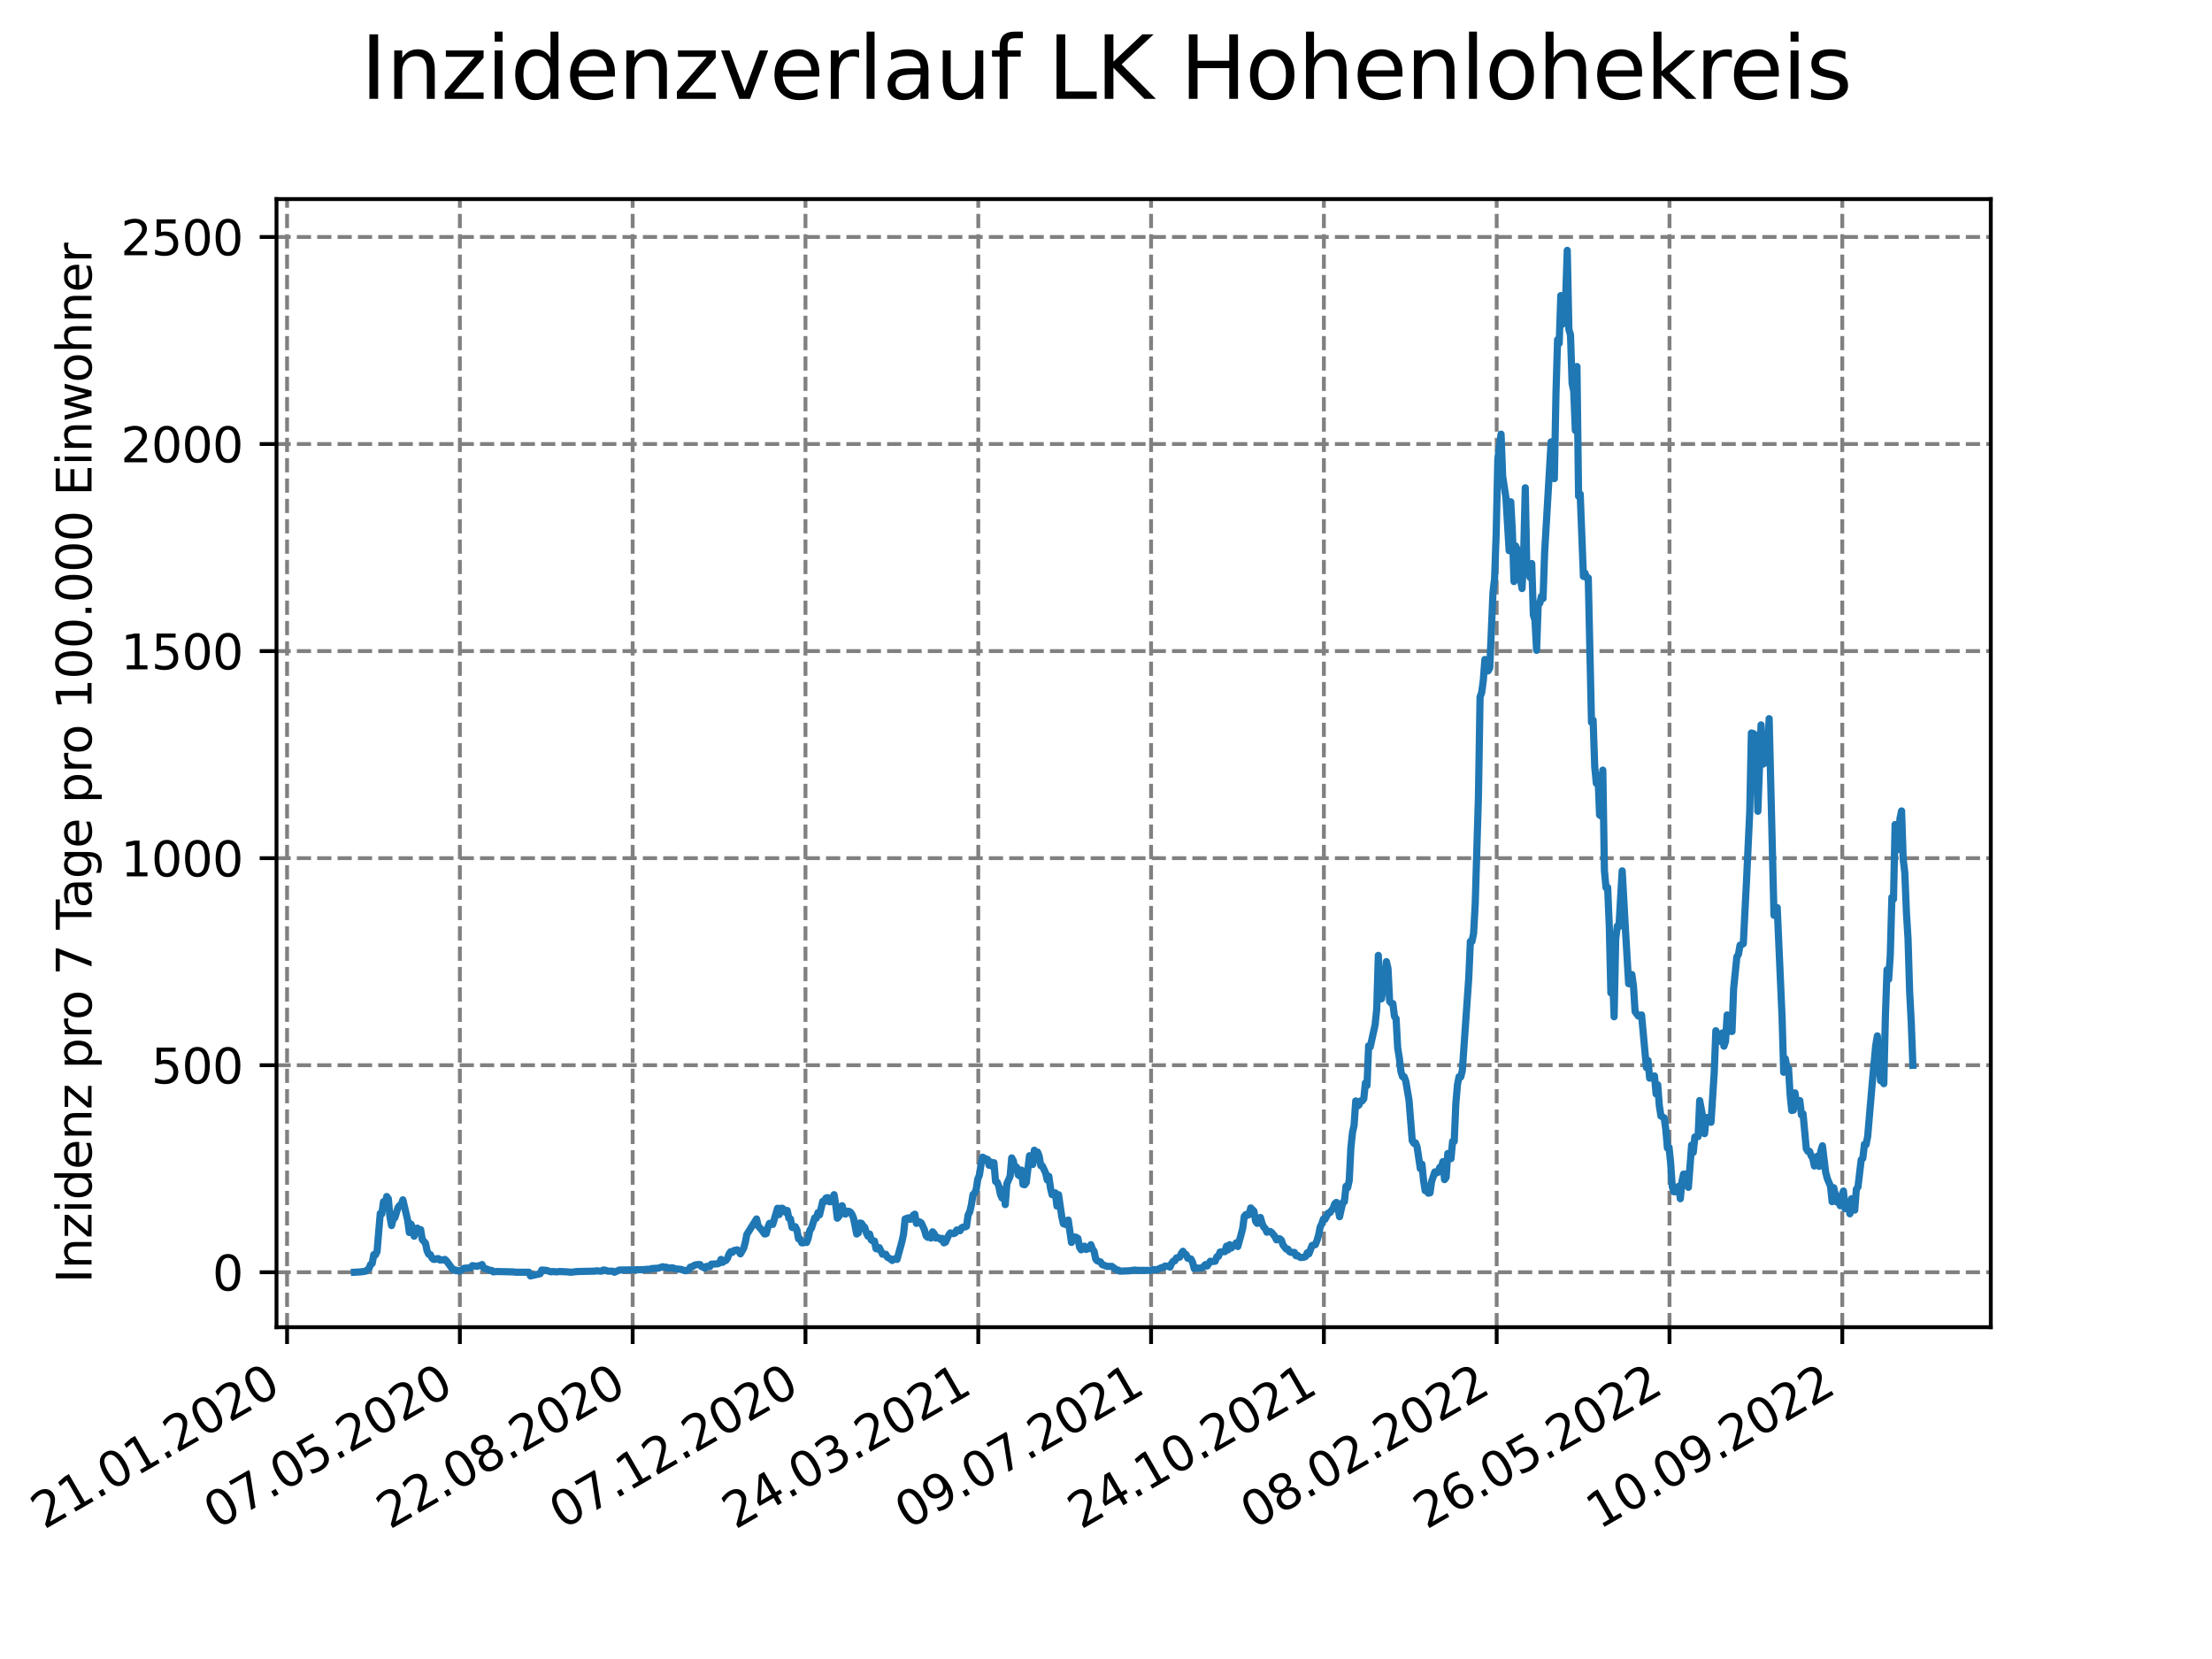 <?xml version="1.0" encoding="utf-8" standalone="no"?>
<!DOCTYPE svg PUBLIC "-//W3C//DTD SVG 1.1//EN"
  "http://www.w3.org/Graphics/SVG/1.1/DTD/svg11.dtd">
<svg xmlns:xlink="http://www.w3.org/1999/xlink" width="460.8pt" height="345.6pt" viewBox="0 0 460.8 345.6" xmlns="http://www.w3.org/2000/svg" version="1.1">
 <defs>
  <style type="text/css">*{stroke-linejoin: round; stroke-linecap: butt}</style>
 </defs>
 <g id="figure_1">
  <g id="patch_1">
   <path d="M 0 345.6 
L 460.8 345.6 
L 460.8 0 
L 0 0 
z
" style="fill: #ffffff"/>
  </g>
  <g id="axes_1">
   <g id="patch_2">
    <path d="M 57.6 276.48 
L 414.72 276.48 
L 414.72 41.472 
L 57.6 41.472 
z
" style="fill: #ffffff"/>
   </g>
   <g id="matplotlib.axis_1">
    <g id="xtick_1">
     <g id="line2d_1">
      <path d="M 59.801 276.48 
L 59.801 41.472 
" clip-path="url(#pdebd6dba14)" style="fill: none; stroke-dasharray: 2.96,1.28; stroke-dashoffset: 0; stroke: #808080; stroke-width: 0.8"/>
     </g>
     <g id="line2d_2">
      <defs>
       <path id="md6ad14a75d" d="M 0 0 
L 0 3.5 
" style="stroke: #000000; stroke-width: 0.8"/>
      </defs>
      <g>
       <use xlink:href="#md6ad14a75d" x="59.801" y="276.48" style="stroke: #000000; stroke-width: 0.8"/>
      </g>
     </g>
     <g id="text_1">
      <!-- 21.01.2020 -->
      <g transform="translate(9.176 318.689) rotate(-30) scale(0.1 -0.1)">
       <defs>
        <path id="DejaVuSans-32" d="M 1228 531 
L 3431 531 
L 3431 0 
L 469 0 
L 469 531 
Q 828 903 1448 1529 
Q 2069 2156 2228 2338 
Q 2531 2678 2651 2914 
Q 2772 3150 2772 3378 
Q 2772 3750 2511 3984 
Q 2250 4219 1831 4219 
Q 1534 4219 1204 4116 
Q 875 4013 500 3803 
L 500 4441 
Q 881 4594 1212 4672 
Q 1544 4750 1819 4750 
Q 2544 4750 2975 4387 
Q 3406 4025 3406 3419 
Q 3406 3131 3298 2873 
Q 3191 2616 2906 2266 
Q 2828 2175 2409 1742 
Q 1991 1309 1228 531 
z
" transform="scale(0.016)"/>
        <path id="DejaVuSans-31" d="M 794 531 
L 1825 531 
L 1825 4091 
L 703 3866 
L 703 4441 
L 1819 4666 
L 2450 4666 
L 2450 531 
L 3481 531 
L 3481 0 
L 794 0 
L 794 531 
z
" transform="scale(0.016)"/>
        <path id="DejaVuSans-2e" d="M 684 794 
L 1344 794 
L 1344 0 
L 684 0 
L 684 794 
z
" transform="scale(0.016)"/>
        <path id="DejaVuSans-30" d="M 2034 4250 
Q 1547 4250 1301 3770 
Q 1056 3291 1056 2328 
Q 1056 1369 1301 889 
Q 1547 409 2034 409 
Q 2525 409 2770 889 
Q 3016 1369 3016 2328 
Q 3016 3291 2770 3770 
Q 2525 4250 2034 4250 
z
M 2034 4750 
Q 2819 4750 3233 4129 
Q 3647 3509 3647 2328 
Q 3647 1150 3233 529 
Q 2819 -91 2034 -91 
Q 1250 -91 836 529 
Q 422 1150 422 2328 
Q 422 3509 836 4129 
Q 1250 4750 2034 4750 
z
" transform="scale(0.016)"/>
       </defs>
       <use xlink:href="#DejaVuSans-32"/>
       <use xlink:href="#DejaVuSans-31" x="63.623"/>
       <use xlink:href="#DejaVuSans-2e" x="127.246"/>
       <use xlink:href="#DejaVuSans-30" x="159.033"/>
       <use xlink:href="#DejaVuSans-31" x="222.656"/>
       <use xlink:href="#DejaVuSans-2e" x="286.279"/>
       <use xlink:href="#DejaVuSans-32" x="318.066"/>
       <use xlink:href="#DejaVuSans-30" x="381.689"/>
       <use xlink:href="#DejaVuSans-32" x="445.312"/>
       <use xlink:href="#DejaVuSans-30" x="508.936"/>
      </g>
     </g>
    </g>
    <g id="xtick_2">
     <g id="line2d_3">
      <path d="M 95.799 276.48 
L 95.799 41.472 
" clip-path="url(#pdebd6dba14)" style="fill: none; stroke-dasharray: 2.96,1.28; stroke-dashoffset: 0; stroke: #808080; stroke-width: 0.8"/>
     </g>
     <g id="line2d_4">
      <g>
       <use xlink:href="#md6ad14a75d" x="95.799" y="276.48" style="stroke: #000000; stroke-width: 0.8"/>
      </g>
     </g>
     <g id="text_2">
      <!-- 07.05.2020 -->
      <g transform="translate(45.174 318.689) rotate(-30) scale(0.1 -0.1)">
       <defs>
        <path id="DejaVuSans-37" d="M 525 4666 
L 3525 4666 
L 3525 4397 
L 1831 0 
L 1172 0 
L 2766 4134 
L 525 4134 
L 525 4666 
z
" transform="scale(0.016)"/>
        <path id="DejaVuSans-35" d="M 691 4666 
L 3169 4666 
L 3169 4134 
L 1269 4134 
L 1269 2991 
Q 1406 3038 1543 3061 
Q 1681 3084 1819 3084 
Q 2600 3084 3056 2656 
Q 3513 2228 3513 1497 
Q 3513 744 3044 326 
Q 2575 -91 1722 -91 
Q 1428 -91 1123 -41 
Q 819 9 494 109 
L 494 744 
Q 775 591 1075 516 
Q 1375 441 1709 441 
Q 2250 441 2565 725 
Q 2881 1009 2881 1497 
Q 2881 1984 2565 2268 
Q 2250 2553 1709 2553 
Q 1456 2553 1204 2497 
Q 953 2441 691 2322 
L 691 4666 
z
" transform="scale(0.016)"/>
       </defs>
       <use xlink:href="#DejaVuSans-30"/>
       <use xlink:href="#DejaVuSans-37" x="63.623"/>
       <use xlink:href="#DejaVuSans-2e" x="127.246"/>
       <use xlink:href="#DejaVuSans-30" x="159.033"/>
       <use xlink:href="#DejaVuSans-35" x="222.656"/>
       <use xlink:href="#DejaVuSans-2e" x="286.279"/>
       <use xlink:href="#DejaVuSans-32" x="318.066"/>
       <use xlink:href="#DejaVuSans-30" x="381.689"/>
       <use xlink:href="#DejaVuSans-32" x="445.312"/>
       <use xlink:href="#DejaVuSans-30" x="508.936"/>
      </g>
     </g>
    </g>
    <g id="xtick_3">
     <g id="line2d_5">
      <path d="M 131.797 276.48 
L 131.797 41.472 
" clip-path="url(#pdebd6dba14)" style="fill: none; stroke-dasharray: 2.96,1.28; stroke-dashoffset: 0; stroke: #808080; stroke-width: 0.8"/>
     </g>
     <g id="line2d_6">
      <g>
       <use xlink:href="#md6ad14a75d" x="131.797" y="276.48" style="stroke: #000000; stroke-width: 0.8"/>
      </g>
     </g>
     <g id="text_3">
      <!-- 22.08.2020 -->
      <g transform="translate(81.172 318.689) rotate(-30) scale(0.1 -0.1)">
       <defs>
        <path id="DejaVuSans-38" d="M 2034 2216 
Q 1584 2216 1326 1975 
Q 1069 1734 1069 1313 
Q 1069 891 1326 650 
Q 1584 409 2034 409 
Q 2484 409 2743 651 
Q 3003 894 3003 1313 
Q 3003 1734 2745 1975 
Q 2488 2216 2034 2216 
z
M 1403 2484 
Q 997 2584 770 2862 
Q 544 3141 544 3541 
Q 544 4100 942 4425 
Q 1341 4750 2034 4750 
Q 2731 4750 3128 4425 
Q 3525 4100 3525 3541 
Q 3525 3141 3298 2862 
Q 3072 2584 2669 2484 
Q 3125 2378 3379 2068 
Q 3634 1759 3634 1313 
Q 3634 634 3220 271 
Q 2806 -91 2034 -91 
Q 1263 -91 848 271 
Q 434 634 434 1313 
Q 434 1759 690 2068 
Q 947 2378 1403 2484 
z
M 1172 3481 
Q 1172 3119 1398 2916 
Q 1625 2713 2034 2713 
Q 2441 2713 2670 2916 
Q 2900 3119 2900 3481 
Q 2900 3844 2670 4047 
Q 2441 4250 2034 4250 
Q 1625 4250 1398 4047 
Q 1172 3844 1172 3481 
z
" transform="scale(0.016)"/>
       </defs>
       <use xlink:href="#DejaVuSans-32"/>
       <use xlink:href="#DejaVuSans-32" x="63.623"/>
       <use xlink:href="#DejaVuSans-2e" x="127.246"/>
       <use xlink:href="#DejaVuSans-30" x="159.033"/>
       <use xlink:href="#DejaVuSans-38" x="222.656"/>
       <use xlink:href="#DejaVuSans-2e" x="286.279"/>
       <use xlink:href="#DejaVuSans-32" x="318.066"/>
       <use xlink:href="#DejaVuSans-30" x="381.689"/>
       <use xlink:href="#DejaVuSans-32" x="445.312"/>
       <use xlink:href="#DejaVuSans-30" x="508.936"/>
      </g>
     </g>
    </g>
    <g id="xtick_4">
     <g id="line2d_7">
      <path d="M 167.795 276.48 
L 167.795 41.472 
" clip-path="url(#pdebd6dba14)" style="fill: none; stroke-dasharray: 2.96,1.28; stroke-dashoffset: 0; stroke: #808080; stroke-width: 0.8"/>
     </g>
     <g id="line2d_8">
      <g>
       <use xlink:href="#md6ad14a75d" x="167.795" y="276.48" style="stroke: #000000; stroke-width: 0.8"/>
      </g>
     </g>
     <g id="text_4">
      <!-- 07.12.2020 -->
      <g transform="translate(117.169 318.689) rotate(-30) scale(0.1 -0.1)">
       <use xlink:href="#DejaVuSans-30"/>
       <use xlink:href="#DejaVuSans-37" x="63.623"/>
       <use xlink:href="#DejaVuSans-2e" x="127.246"/>
       <use xlink:href="#DejaVuSans-31" x="159.033"/>
       <use xlink:href="#DejaVuSans-32" x="222.656"/>
       <use xlink:href="#DejaVuSans-2e" x="286.279"/>
       <use xlink:href="#DejaVuSans-32" x="318.066"/>
       <use xlink:href="#DejaVuSans-30" x="381.689"/>
       <use xlink:href="#DejaVuSans-32" x="445.312"/>
       <use xlink:href="#DejaVuSans-30" x="508.936"/>
      </g>
     </g>
    </g>
    <g id="xtick_5">
     <g id="line2d_9">
      <path d="M 203.793 276.48 
L 203.793 41.472 
" clip-path="url(#pdebd6dba14)" style="fill: none; stroke-dasharray: 2.96,1.28; stroke-dashoffset: 0; stroke: #808080; stroke-width: 0.8"/>
     </g>
     <g id="line2d_10">
      <g>
       <use xlink:href="#md6ad14a75d" x="203.793" y="276.48" style="stroke: #000000; stroke-width: 0.8"/>
      </g>
     </g>
     <g id="text_5">
      <!-- 24.03.2021 -->
      <g transform="translate(153.167 318.689) rotate(-30) scale(0.1 -0.1)">
       <defs>
        <path id="DejaVuSans-34" d="M 2419 4116 
L 825 1625 
L 2419 1625 
L 2419 4116 
z
M 2253 4666 
L 3047 4666 
L 3047 1625 
L 3713 1625 
L 3713 1100 
L 3047 1100 
L 3047 0 
L 2419 0 
L 2419 1100 
L 313 1100 
L 313 1709 
L 2253 4666 
z
" transform="scale(0.016)"/>
        <path id="DejaVuSans-33" d="M 2597 2516 
Q 3050 2419 3304 2112 
Q 3559 1806 3559 1356 
Q 3559 666 3084 287 
Q 2609 -91 1734 -91 
Q 1441 -91 1130 -33 
Q 819 25 488 141 
L 488 750 
Q 750 597 1062 519 
Q 1375 441 1716 441 
Q 2309 441 2620 675 
Q 2931 909 2931 1356 
Q 2931 1769 2642 2001 
Q 2353 2234 1838 2234 
L 1294 2234 
L 1294 2753 
L 1863 2753 
Q 2328 2753 2575 2939 
Q 2822 3125 2822 3475 
Q 2822 3834 2567 4026 
Q 2313 4219 1838 4219 
Q 1578 4219 1281 4162 
Q 984 4106 628 3988 
L 628 4550 
Q 988 4650 1302 4700 
Q 1616 4750 1894 4750 
Q 2613 4750 3031 4423 
Q 3450 4097 3450 3541 
Q 3450 3153 3228 2886 
Q 3006 2619 2597 2516 
z
" transform="scale(0.016)"/>
       </defs>
       <use xlink:href="#DejaVuSans-32"/>
       <use xlink:href="#DejaVuSans-34" x="63.623"/>
       <use xlink:href="#DejaVuSans-2e" x="127.246"/>
       <use xlink:href="#DejaVuSans-30" x="159.033"/>
       <use xlink:href="#DejaVuSans-33" x="222.656"/>
       <use xlink:href="#DejaVuSans-2e" x="286.279"/>
       <use xlink:href="#DejaVuSans-32" x="318.066"/>
       <use xlink:href="#DejaVuSans-30" x="381.689"/>
       <use xlink:href="#DejaVuSans-32" x="445.312"/>
       <use xlink:href="#DejaVuSans-31" x="508.936"/>
      </g>
     </g>
    </g>
    <g id="xtick_6">
     <g id="line2d_11">
      <path d="M 239.791 276.48 
L 239.791 41.472 
" clip-path="url(#pdebd6dba14)" style="fill: none; stroke-dasharray: 2.96,1.28; stroke-dashoffset: 0; stroke: #808080; stroke-width: 0.8"/>
     </g>
     <g id="line2d_12">
      <g>
       <use xlink:href="#md6ad14a75d" x="239.791" y="276.48" style="stroke: #000000; stroke-width: 0.8"/>
      </g>
     </g>
     <g id="text_6">
      <!-- 09.07.2021 -->
      <g transform="translate(189.165 318.689) rotate(-30) scale(0.1 -0.1)">
       <defs>
        <path id="DejaVuSans-39" d="M 703 97 
L 703 672 
Q 941 559 1184 500 
Q 1428 441 1663 441 
Q 2288 441 2617 861 
Q 2947 1281 2994 2138 
Q 2813 1869 2534 1725 
Q 2256 1581 1919 1581 
Q 1219 1581 811 2004 
Q 403 2428 403 3163 
Q 403 3881 828 4315 
Q 1253 4750 1959 4750 
Q 2769 4750 3195 4129 
Q 3622 3509 3622 2328 
Q 3622 1225 3098 567 
Q 2575 -91 1691 -91 
Q 1453 -91 1209 -44 
Q 966 3 703 97 
z
M 1959 2075 
Q 2384 2075 2632 2365 
Q 2881 2656 2881 3163 
Q 2881 3666 2632 3958 
Q 2384 4250 1959 4250 
Q 1534 4250 1286 3958 
Q 1038 3666 1038 3163 
Q 1038 2656 1286 2365 
Q 1534 2075 1959 2075 
z
" transform="scale(0.016)"/>
       </defs>
       <use xlink:href="#DejaVuSans-30"/>
       <use xlink:href="#DejaVuSans-39" x="63.623"/>
       <use xlink:href="#DejaVuSans-2e" x="127.246"/>
       <use xlink:href="#DejaVuSans-30" x="159.033"/>
       <use xlink:href="#DejaVuSans-37" x="222.656"/>
       <use xlink:href="#DejaVuSans-2e" x="286.279"/>
       <use xlink:href="#DejaVuSans-32" x="318.066"/>
       <use xlink:href="#DejaVuSans-30" x="381.689"/>
       <use xlink:href="#DejaVuSans-32" x="445.312"/>
       <use xlink:href="#DejaVuSans-31" x="508.936"/>
      </g>
     </g>
    </g>
    <g id="xtick_7">
     <g id="line2d_13">
      <path d="M 275.789 276.48 
L 275.789 41.472 
" clip-path="url(#pdebd6dba14)" style="fill: none; stroke-dasharray: 2.96,1.28; stroke-dashoffset: 0; stroke: #808080; stroke-width: 0.8"/>
     </g>
     <g id="line2d_14">
      <g>
       <use xlink:href="#md6ad14a75d" x="275.789" y="276.48" style="stroke: #000000; stroke-width: 0.8"/>
      </g>
     </g>
     <g id="text_7">
      <!-- 24.10.2021 -->
      <g transform="translate(225.163 318.689) rotate(-30) scale(0.1 -0.1)">
       <use xlink:href="#DejaVuSans-32"/>
       <use xlink:href="#DejaVuSans-34" x="63.623"/>
       <use xlink:href="#DejaVuSans-2e" x="127.246"/>
       <use xlink:href="#DejaVuSans-31" x="159.033"/>
       <use xlink:href="#DejaVuSans-30" x="222.656"/>
       <use xlink:href="#DejaVuSans-2e" x="286.279"/>
       <use xlink:href="#DejaVuSans-32" x="318.066"/>
       <use xlink:href="#DejaVuSans-30" x="381.689"/>
       <use xlink:href="#DejaVuSans-32" x="445.312"/>
       <use xlink:href="#DejaVuSans-31" x="508.936"/>
      </g>
     </g>
    </g>
    <g id="xtick_8">
     <g id="line2d_15">
      <path d="M 311.787 276.48 
L 311.787 41.472 
" clip-path="url(#pdebd6dba14)" style="fill: none; stroke-dasharray: 2.96,1.28; stroke-dashoffset: 0; stroke: #808080; stroke-width: 0.8"/>
     </g>
     <g id="line2d_16">
      <g>
       <use xlink:href="#md6ad14a75d" x="311.787" y="276.48" style="stroke: #000000; stroke-width: 0.8"/>
      </g>
     </g>
     <g id="text_8">
      <!-- 08.02.2022 -->
      <g transform="translate(261.161 318.689) rotate(-30) scale(0.1 -0.1)">
       <use xlink:href="#DejaVuSans-30"/>
       <use xlink:href="#DejaVuSans-38" x="63.623"/>
       <use xlink:href="#DejaVuSans-2e" x="127.246"/>
       <use xlink:href="#DejaVuSans-30" x="159.033"/>
       <use xlink:href="#DejaVuSans-32" x="222.656"/>
       <use xlink:href="#DejaVuSans-2e" x="286.279"/>
       <use xlink:href="#DejaVuSans-32" x="318.066"/>
       <use xlink:href="#DejaVuSans-30" x="381.689"/>
       <use xlink:href="#DejaVuSans-32" x="445.312"/>
       <use xlink:href="#DejaVuSans-32" x="508.936"/>
      </g>
     </g>
    </g>
    <g id="xtick_9">
     <g id="line2d_17">
      <path d="M 347.785 276.48 
L 347.785 41.472 
" clip-path="url(#pdebd6dba14)" style="fill: none; stroke-dasharray: 2.96,1.28; stroke-dashoffset: 0; stroke: #808080; stroke-width: 0.8"/>
     </g>
     <g id="line2d_18">
      <g>
       <use xlink:href="#md6ad14a75d" x="347.785" y="276.48" style="stroke: #000000; stroke-width: 0.8"/>
      </g>
     </g>
     <g id="text_9">
      <!-- 26.05.2022 -->
      <g transform="translate(297.159 318.689) rotate(-30) scale(0.1 -0.1)">
       <defs>
        <path id="DejaVuSans-36" d="M 2113 2584 
Q 1688 2584 1439 2293 
Q 1191 2003 1191 1497 
Q 1191 994 1439 701 
Q 1688 409 2113 409 
Q 2538 409 2786 701 
Q 3034 994 3034 1497 
Q 3034 2003 2786 2293 
Q 2538 2584 2113 2584 
z
M 3366 4563 
L 3366 3988 
Q 3128 4100 2886 4159 
Q 2644 4219 2406 4219 
Q 1781 4219 1451 3797 
Q 1122 3375 1075 2522 
Q 1259 2794 1537 2939 
Q 1816 3084 2150 3084 
Q 2853 3084 3261 2657 
Q 3669 2231 3669 1497 
Q 3669 778 3244 343 
Q 2819 -91 2113 -91 
Q 1303 -91 875 529 
Q 447 1150 447 2328 
Q 447 3434 972 4092 
Q 1497 4750 2381 4750 
Q 2619 4750 2861 4703 
Q 3103 4656 3366 4563 
z
" transform="scale(0.016)"/>
       </defs>
       <use xlink:href="#DejaVuSans-32"/>
       <use xlink:href="#DejaVuSans-36" x="63.623"/>
       <use xlink:href="#DejaVuSans-2e" x="127.246"/>
       <use xlink:href="#DejaVuSans-30" x="159.033"/>
       <use xlink:href="#DejaVuSans-35" x="222.656"/>
       <use xlink:href="#DejaVuSans-2e" x="286.279"/>
       <use xlink:href="#DejaVuSans-32" x="318.066"/>
       <use xlink:href="#DejaVuSans-30" x="381.689"/>
       <use xlink:href="#DejaVuSans-32" x="445.312"/>
       <use xlink:href="#DejaVuSans-32" x="508.936"/>
      </g>
     </g>
    </g>
    <g id="xtick_10">
     <g id="line2d_19">
      <path d="M 383.782 276.48 
L 383.782 41.472 
" clip-path="url(#pdebd6dba14)" style="fill: none; stroke-dasharray: 2.96,1.28; stroke-dashoffset: 0; stroke: #808080; stroke-width: 0.8"/>
     </g>
     <g id="line2d_20">
      <g>
       <use xlink:href="#md6ad14a75d" x="383.782" y="276.48" style="stroke: #000000; stroke-width: 0.8"/>
      </g>
     </g>
     <g id="text_10">
      <!-- 10.09.2022 -->
      <g transform="translate(333.157 318.689) rotate(-30) scale(0.1 -0.1)">
       <use xlink:href="#DejaVuSans-31"/>
       <use xlink:href="#DejaVuSans-30" x="63.623"/>
       <use xlink:href="#DejaVuSans-2e" x="127.246"/>
       <use xlink:href="#DejaVuSans-30" x="159.033"/>
       <use xlink:href="#DejaVuSans-39" x="222.656"/>
       <use xlink:href="#DejaVuSans-2e" x="286.279"/>
       <use xlink:href="#DejaVuSans-32" x="318.066"/>
       <use xlink:href="#DejaVuSans-30" x="381.689"/>
       <use xlink:href="#DejaVuSans-32" x="445.312"/>
       <use xlink:href="#DejaVuSans-32" x="508.936"/>
      </g>
     </g>
    </g>
   </g>
   <g id="matplotlib.axis_2">
    <g id="ytick_1">
     <g id="line2d_21">
      <path d="M 57.6 265.032 
L 414.72 265.032 
" clip-path="url(#pdebd6dba14)" style="fill: none; stroke-dasharray: 2.96,1.28; stroke-dashoffset: 0; stroke: #808080; stroke-width: 0.8"/>
     </g>
     <g id="line2d_22">
      <defs>
       <path id="m06ed23de60" d="M 0 0 
L -3.5 0 
" style="stroke: #000000; stroke-width: 0.8"/>
      </defs>
      <g>
       <use xlink:href="#m06ed23de60" x="57.6" y="265.032" style="stroke: #000000; stroke-width: 0.8"/>
      </g>
     </g>
     <g id="text_11">
      <!-- 0 -->
      <g transform="translate(44.237 268.831) scale(0.1 -0.1)">
       <use xlink:href="#DejaVuSans-30"/>
      </g>
     </g>
    </g>
    <g id="ytick_2">
     <g id="line2d_23">
      <path d="M 57.6 221.899 
L 414.72 221.899 
" clip-path="url(#pdebd6dba14)" style="fill: none; stroke-dasharray: 2.96,1.28; stroke-dashoffset: 0; stroke: #808080; stroke-width: 0.8"/>
     </g>
     <g id="line2d_24">
      <g>
       <use xlink:href="#m06ed23de60" x="57.6" y="221.899" style="stroke: #000000; stroke-width: 0.8"/>
      </g>
     </g>
     <g id="text_12">
      <!-- 500 -->
      <g transform="translate(31.512 225.699) scale(0.1 -0.1)">
       <use xlink:href="#DejaVuSans-35"/>
       <use xlink:href="#DejaVuSans-30" x="63.623"/>
       <use xlink:href="#DejaVuSans-30" x="127.246"/>
      </g>
     </g>
    </g>
    <g id="ytick_3">
     <g id="line2d_25">
      <path d="M 57.6 178.767 
L 414.72 178.767 
" clip-path="url(#pdebd6dba14)" style="fill: none; stroke-dasharray: 2.96,1.28; stroke-dashoffset: 0; stroke: #808080; stroke-width: 0.8"/>
     </g>
     <g id="line2d_26">
      <g>
       <use xlink:href="#m06ed23de60" x="57.6" y="178.767" style="stroke: #000000; stroke-width: 0.8"/>
      </g>
     </g>
     <g id="text_13">
      <!-- 1000 -->
      <g transform="translate(25.15 182.566) scale(0.1 -0.1)">
       <use xlink:href="#DejaVuSans-31"/>
       <use xlink:href="#DejaVuSans-30" x="63.623"/>
       <use xlink:href="#DejaVuSans-30" x="127.246"/>
       <use xlink:href="#DejaVuSans-30" x="190.869"/>
      </g>
     </g>
    </g>
    <g id="ytick_4">
     <g id="line2d_27">
      <path d="M 57.6 135.634 
L 414.72 135.634 
" clip-path="url(#pdebd6dba14)" style="fill: none; stroke-dasharray: 2.96,1.28; stroke-dashoffset: 0; stroke: #808080; stroke-width: 0.8"/>
     </g>
     <g id="line2d_28">
      <g>
       <use xlink:href="#m06ed23de60" x="57.6" y="135.634" style="stroke: #000000; stroke-width: 0.8"/>
      </g>
     </g>
     <g id="text_14">
      <!-- 1500 -->
      <g transform="translate(25.15 139.433) scale(0.1 -0.1)">
       <use xlink:href="#DejaVuSans-31"/>
       <use xlink:href="#DejaVuSans-35" x="63.623"/>
       <use xlink:href="#DejaVuSans-30" x="127.246"/>
       <use xlink:href="#DejaVuSans-30" x="190.869"/>
      </g>
     </g>
    </g>
    <g id="ytick_5">
     <g id="line2d_29">
      <path d="M 57.6 92.501 
L 414.72 92.501 
" clip-path="url(#pdebd6dba14)" style="fill: none; stroke-dasharray: 2.96,1.28; stroke-dashoffset: 0; stroke: #808080; stroke-width: 0.8"/>
     </g>
     <g id="line2d_30">
      <g>
       <use xlink:href="#m06ed23de60" x="57.6" y="92.501" style="stroke: #000000; stroke-width: 0.8"/>
      </g>
     </g>
     <g id="text_15">
      <!-- 2000 -->
      <g transform="translate(25.15 96.301) scale(0.1 -0.1)">
       <use xlink:href="#DejaVuSans-32"/>
       <use xlink:href="#DejaVuSans-30" x="63.623"/>
       <use xlink:href="#DejaVuSans-30" x="127.246"/>
       <use xlink:href="#DejaVuSans-30" x="190.869"/>
      </g>
     </g>
    </g>
    <g id="ytick_6">
     <g id="line2d_31">
      <path d="M 57.6 49.369 
L 414.72 49.369 
" clip-path="url(#pdebd6dba14)" style="fill: none; stroke-dasharray: 2.96,1.28; stroke-dashoffset: 0; stroke: #808080; stroke-width: 0.8"/>
     </g>
     <g id="line2d_32">
      <g>
       <use xlink:href="#m06ed23de60" x="57.6" y="49.369" style="stroke: #000000; stroke-width: 0.8"/>
      </g>
     </g>
     <g id="text_16">
      <!-- 2500 -->
      <g transform="translate(25.15 53.168) scale(0.1 -0.1)">
       <use xlink:href="#DejaVuSans-32"/>
       <use xlink:href="#DejaVuSans-35" x="63.623"/>
       <use xlink:href="#DejaVuSans-30" x="127.246"/>
       <use xlink:href="#DejaVuSans-30" x="190.869"/>
      </g>
     </g>
    </g>
    <g id="text_17">
     <!-- Inzidenz pro 7 Tage pro 100.000 Einwohner -->
     <g transform="translate(19.07 267.301) rotate(-90) scale(0.1 -0.1)">
      <defs>
       <path id="DejaVuSans-49" d="M 628 4666 
L 1259 4666 
L 1259 0 
L 628 0 
L 628 4666 
z
" transform="scale(0.016)"/>
       <path id="DejaVuSans-6e" d="M 3513 2113 
L 3513 0 
L 2938 0 
L 2938 2094 
Q 2938 2591 2744 2837 
Q 2550 3084 2163 3084 
Q 1697 3084 1428 2787 
Q 1159 2491 1159 1978 
L 1159 0 
L 581 0 
L 581 3500 
L 1159 3500 
L 1159 2956 
Q 1366 3272 1645 3428 
Q 1925 3584 2291 3584 
Q 2894 3584 3203 3211 
Q 3513 2838 3513 2113 
z
" transform="scale(0.016)"/>
       <path id="DejaVuSans-7a" d="M 353 3500 
L 3084 3500 
L 3084 2975 
L 922 459 
L 3084 459 
L 3084 0 
L 275 0 
L 275 525 
L 2438 3041 
L 353 3041 
L 353 3500 
z
" transform="scale(0.016)"/>
       <path id="DejaVuSans-69" d="M 603 3500 
L 1178 3500 
L 1178 0 
L 603 0 
L 603 3500 
z
M 603 4863 
L 1178 4863 
L 1178 4134 
L 603 4134 
L 603 4863 
z
" transform="scale(0.016)"/>
       <path id="DejaVuSans-64" d="M 2906 2969 
L 2906 4863 
L 3481 4863 
L 3481 0 
L 2906 0 
L 2906 525 
Q 2725 213 2448 61 
Q 2172 -91 1784 -91 
Q 1150 -91 751 415 
Q 353 922 353 1747 
Q 353 2572 751 3078 
Q 1150 3584 1784 3584 
Q 2172 3584 2448 3432 
Q 2725 3281 2906 2969 
z
M 947 1747 
Q 947 1113 1208 752 
Q 1469 391 1925 391 
Q 2381 391 2643 752 
Q 2906 1113 2906 1747 
Q 2906 2381 2643 2742 
Q 2381 3103 1925 3103 
Q 1469 3103 1208 2742 
Q 947 2381 947 1747 
z
" transform="scale(0.016)"/>
       <path id="DejaVuSans-65" d="M 3597 1894 
L 3597 1613 
L 953 1613 
Q 991 1019 1311 708 
Q 1631 397 2203 397 
Q 2534 397 2845 478 
Q 3156 559 3463 722 
L 3463 178 
Q 3153 47 2828 -22 
Q 2503 -91 2169 -91 
Q 1331 -91 842 396 
Q 353 884 353 1716 
Q 353 2575 817 3079 
Q 1281 3584 2069 3584 
Q 2775 3584 3186 3129 
Q 3597 2675 3597 1894 
z
M 3022 2063 
Q 3016 2534 2758 2815 
Q 2500 3097 2075 3097 
Q 1594 3097 1305 2825 
Q 1016 2553 972 2059 
L 3022 2063 
z
" transform="scale(0.016)"/>
       <path id="DejaVuSans-20" transform="scale(0.016)"/>
       <path id="DejaVuSans-70" d="M 1159 525 
L 1159 -1331 
L 581 -1331 
L 581 3500 
L 1159 3500 
L 1159 2969 
Q 1341 3281 1617 3432 
Q 1894 3584 2278 3584 
Q 2916 3584 3314 3078 
Q 3713 2572 3713 1747 
Q 3713 922 3314 415 
Q 2916 -91 2278 -91 
Q 1894 -91 1617 61 
Q 1341 213 1159 525 
z
M 3116 1747 
Q 3116 2381 2855 2742 
Q 2594 3103 2138 3103 
Q 1681 3103 1420 2742 
Q 1159 2381 1159 1747 
Q 1159 1113 1420 752 
Q 1681 391 2138 391 
Q 2594 391 2855 752 
Q 3116 1113 3116 1747 
z
" transform="scale(0.016)"/>
       <path id="DejaVuSans-72" d="M 2631 2963 
Q 2534 3019 2420 3045 
Q 2306 3072 2169 3072 
Q 1681 3072 1420 2755 
Q 1159 2438 1159 1844 
L 1159 0 
L 581 0 
L 581 3500 
L 1159 3500 
L 1159 2956 
Q 1341 3275 1631 3429 
Q 1922 3584 2338 3584 
Q 2397 3584 2469 3576 
Q 2541 3569 2628 3553 
L 2631 2963 
z
" transform="scale(0.016)"/>
       <path id="DejaVuSans-6f" d="M 1959 3097 
Q 1497 3097 1228 2736 
Q 959 2375 959 1747 
Q 959 1119 1226 758 
Q 1494 397 1959 397 
Q 2419 397 2687 759 
Q 2956 1122 2956 1747 
Q 2956 2369 2687 2733 
Q 2419 3097 1959 3097 
z
M 1959 3584 
Q 2709 3584 3137 3096 
Q 3566 2609 3566 1747 
Q 3566 888 3137 398 
Q 2709 -91 1959 -91 
Q 1206 -91 779 398 
Q 353 888 353 1747 
Q 353 2609 779 3096 
Q 1206 3584 1959 3584 
z
" transform="scale(0.016)"/>
       <path id="DejaVuSans-54" d="M -19 4666 
L 3928 4666 
L 3928 4134 
L 2272 4134 
L 2272 0 
L 1638 0 
L 1638 4134 
L -19 4134 
L -19 4666 
z
" transform="scale(0.016)"/>
       <path id="DejaVuSans-61" d="M 2194 1759 
Q 1497 1759 1228 1600 
Q 959 1441 959 1056 
Q 959 750 1161 570 
Q 1363 391 1709 391 
Q 2188 391 2477 730 
Q 2766 1069 2766 1631 
L 2766 1759 
L 2194 1759 
z
M 3341 1997 
L 3341 0 
L 2766 0 
L 2766 531 
Q 2569 213 2275 61 
Q 1981 -91 1556 -91 
Q 1019 -91 701 211 
Q 384 513 384 1019 
Q 384 1609 779 1909 
Q 1175 2209 1959 2209 
L 2766 2209 
L 2766 2266 
Q 2766 2663 2505 2880 
Q 2244 3097 1772 3097 
Q 1472 3097 1187 3025 
Q 903 2953 641 2809 
L 641 3341 
Q 956 3463 1253 3523 
Q 1550 3584 1831 3584 
Q 2591 3584 2966 3190 
Q 3341 2797 3341 1997 
z
" transform="scale(0.016)"/>
       <path id="DejaVuSans-67" d="M 2906 1791 
Q 2906 2416 2648 2759 
Q 2391 3103 1925 3103 
Q 1463 3103 1205 2759 
Q 947 2416 947 1791 
Q 947 1169 1205 825 
Q 1463 481 1925 481 
Q 2391 481 2648 825 
Q 2906 1169 2906 1791 
z
M 3481 434 
Q 3481 -459 3084 -895 
Q 2688 -1331 1869 -1331 
Q 1566 -1331 1297 -1286 
Q 1028 -1241 775 -1147 
L 775 -588 
Q 1028 -725 1275 -790 
Q 1522 -856 1778 -856 
Q 2344 -856 2625 -561 
Q 2906 -266 2906 331 
L 2906 616 
Q 2728 306 2450 153 
Q 2172 0 1784 0 
Q 1141 0 747 490 
Q 353 981 353 1791 
Q 353 2603 747 3093 
Q 1141 3584 1784 3584 
Q 2172 3584 2450 3431 
Q 2728 3278 2906 2969 
L 2906 3500 
L 3481 3500 
L 3481 434 
z
" transform="scale(0.016)"/>
       <path id="DejaVuSans-45" d="M 628 4666 
L 3578 4666 
L 3578 4134 
L 1259 4134 
L 1259 2753 
L 3481 2753 
L 3481 2222 
L 1259 2222 
L 1259 531 
L 3634 531 
L 3634 0 
L 628 0 
L 628 4666 
z
" transform="scale(0.016)"/>
       <path id="DejaVuSans-77" d="M 269 3500 
L 844 3500 
L 1563 769 
L 2278 3500 
L 2956 3500 
L 3675 769 
L 4391 3500 
L 4966 3500 
L 4050 0 
L 3372 0 
L 2619 2869 
L 1863 0 
L 1184 0 
L 269 3500 
z
" transform="scale(0.016)"/>
       <path id="DejaVuSans-68" d="M 3513 2113 
L 3513 0 
L 2938 0 
L 2938 2094 
Q 2938 2591 2744 2837 
Q 2550 3084 2163 3084 
Q 1697 3084 1428 2787 
Q 1159 2491 1159 1978 
L 1159 0 
L 581 0 
L 581 4863 
L 1159 4863 
L 1159 2956 
Q 1366 3272 1645 3428 
Q 1925 3584 2291 3584 
Q 2894 3584 3203 3211 
Q 3513 2838 3513 2113 
z
" transform="scale(0.016)"/>
      </defs>
      <use xlink:href="#DejaVuSans-49"/>
      <use xlink:href="#DejaVuSans-6e" x="29.492"/>
      <use xlink:href="#DejaVuSans-7a" x="92.871"/>
      <use xlink:href="#DejaVuSans-69" x="145.361"/>
      <use xlink:href="#DejaVuSans-64" x="173.145"/>
      <use xlink:href="#DejaVuSans-65" x="236.621"/>
      <use xlink:href="#DejaVuSans-6e" x="298.145"/>
      <use xlink:href="#DejaVuSans-7a" x="361.523"/>
      <use xlink:href="#DejaVuSans-20" x="414.014"/>
      <use xlink:href="#DejaVuSans-70" x="445.801"/>
      <use xlink:href="#DejaVuSans-72" x="509.277"/>
      <use xlink:href="#DejaVuSans-6f" x="548.141"/>
      <use xlink:href="#DejaVuSans-20" x="609.322"/>
      <use xlink:href="#DejaVuSans-37" x="641.109"/>
      <use xlink:href="#DejaVuSans-20" x="704.732"/>
      <use xlink:href="#DejaVuSans-54" x="736.52"/>
      <use xlink:href="#DejaVuSans-61" x="781.104"/>
      <use xlink:href="#DejaVuSans-67" x="842.383"/>
      <use xlink:href="#DejaVuSans-65" x="905.859"/>
      <use xlink:href="#DejaVuSans-20" x="967.383"/>
      <use xlink:href="#DejaVuSans-70" x="999.17"/>
      <use xlink:href="#DejaVuSans-72" x="1062.646"/>
      <use xlink:href="#DejaVuSans-6f" x="1101.51"/>
      <use xlink:href="#DejaVuSans-20" x="1162.691"/>
      <use xlink:href="#DejaVuSans-31" x="1194.479"/>
      <use xlink:href="#DejaVuSans-30" x="1258.102"/>
      <use xlink:href="#DejaVuSans-30" x="1321.725"/>
      <use xlink:href="#DejaVuSans-2e" x="1385.348"/>
      <use xlink:href="#DejaVuSans-30" x="1417.135"/>
      <use xlink:href="#DejaVuSans-30" x="1480.758"/>
      <use xlink:href="#DejaVuSans-30" x="1544.381"/>
      <use xlink:href="#DejaVuSans-20" x="1608.004"/>
      <use xlink:href="#DejaVuSans-45" x="1639.791"/>
      <use xlink:href="#DejaVuSans-69" x="1702.975"/>
      <use xlink:href="#DejaVuSans-6e" x="1730.758"/>
      <use xlink:href="#DejaVuSans-77" x="1794.137"/>
      <use xlink:href="#DejaVuSans-6f" x="1875.924"/>
      <use xlink:href="#DejaVuSans-68" x="1937.105"/>
      <use xlink:href="#DejaVuSans-6e" x="2000.484"/>
      <use xlink:href="#DejaVuSans-65" x="2063.863"/>
      <use xlink:href="#DejaVuSans-72" x="2125.387"/>
     </g>
    </g>
   </g>
   <g id="line2d_33">
    <path d="M 73.833 265.032 
L 75.178 264.955 
L 76.188 264.802 
L 76.861 264.266 
L 77.197 263.424 
L 77.533 263.194 
L 77.87 261.356 
L 78.206 261.433 
L 78.543 260.744 
L 79.216 252.78 
L 79.552 252.857 
L 79.888 250.33 
L 80.225 251.172 
L 80.561 249.258 
L 80.898 249.717 
L 81.234 253.469 
L 81.571 255.307 
L 81.907 253.929 
L 82.243 253.699 
L 82.916 251.555 
L 83.253 251.095 
L 83.589 250.942 
L 83.926 249.947 
L 84.935 254.235 
L 85.271 256.762 
L 85.608 255.001 
L 85.944 255.69 
L 86.281 257.528 
L 86.617 256.073 
L 86.953 255.843 
L 87.29 256.379 
L 87.626 256.149 
L 87.963 258.217 
L 88.636 258.983 
L 88.972 260.591 
L 89.308 261.28 
L 89.645 261.356 
L 89.981 262.046 
L 90.318 262.352 
L 90.654 262.352 
L 90.991 262.199 
L 91.327 262.199 
L 91.663 262.505 
L 92 262.429 
L 92.336 262.505 
L 92.673 262.352 
L 93.009 262.658 
L 94.355 264.496 
L 94.691 264.496 
L 95.028 264.726 
L 95.364 264.649 
L 95.701 264.802 
L 96.374 264.419 
L 96.71 264.19 
L 98.056 264.113 
L 98.392 263.654 
L 99.401 263.807 
L 99.738 263.654 
L 100.074 263.654 
L 100.411 263.424 
L 100.747 264.113 
L 102.093 264.649 
L 102.429 264.649 
L 102.766 264.955 
L 103.439 264.879 
L 106.803 264.955 
L 107.476 265.032 
L 110.167 265.032 
L 110.504 265.798 
L 112.522 265.338 
L 112.859 264.573 
L 113.868 264.649 
L 114.541 264.879 
L 114.877 264.955 
L 115.214 264.879 
L 115.886 264.955 
L 116.559 264.879 
L 118.241 264.955 
L 118.914 265.032 
L 119.587 264.955 
L 120.26 264.879 
L 123.961 264.802 
L 124.297 264.726 
L 124.97 264.802 
L 125.306 264.802 
L 125.643 264.573 
L 125.979 264.573 
L 126.652 264.802 
L 127.661 264.802 
L 127.998 265.032 
L 129.007 264.573 
L 134.054 264.496 
L 134.726 264.419 
L 135.399 264.419 
L 135.736 264.266 
L 137.081 264.19 
L 138.091 263.883 
L 138.427 264.037 
L 138.764 263.96 
L 139.1 264.19 
L 139.773 264.113 
L 140.109 264.113 
L 140.782 264.343 
L 141.792 264.419 
L 142.801 264.726 
L 143.474 264.496 
L 143.81 263.96 
L 144.147 263.883 
L 144.819 263.501 
L 145.492 263.424 
L 145.829 263.424 
L 146.165 263.883 
L 146.502 263.96 
L 146.838 264.19 
L 147.174 263.807 
L 147.847 263.883 
L 148.184 263.347 
L 149.529 263.271 
L 149.866 263.118 
L 150.202 262.352 
L 150.539 262.965 
L 150.875 262.658 
L 151.212 262.582 
L 151.548 262.122 
L 151.884 261.203 
L 152.221 260.744 
L 152.557 260.897 
L 152.894 260.514 
L 153.567 260.361 
L 153.903 260.667 
L 154.239 261.203 
L 154.912 260.055 
L 155.249 258.83 
L 155.585 257.145 
L 156.258 256.073 
L 157.604 253.929 
L 157.94 255.384 
L 158.613 256.149 
L 159.286 257.068 
L 159.622 256.992 
L 159.959 255.69 
L 160.295 254.848 
L 160.968 255.077 
L 161.641 252.857 
L 161.977 251.708 
L 162.314 253.01 
L 162.65 251.708 
L 162.987 251.708 
L 163.323 252.014 
L 163.659 252.55 
L 163.996 252.168 
L 164.332 253.776 
L 164.669 253.929 
L 165.005 255.69 
L 165.342 255.767 
L 165.678 255.537 
L 166.014 256.226 
L 166.351 258.064 
L 166.687 258.14 
L 167.024 258.906 
L 167.36 258.906 
L 167.697 258.753 
L 168.033 258.83 
L 168.369 257.911 
L 168.706 256.303 
L 169.042 255.843 
L 169.715 253.699 
L 170.052 253.776 
L 170.388 252.627 
L 170.724 253.086 
L 171.397 250.253 
L 171.734 250.33 
L 172.07 249.564 
L 172.407 249.487 
L 172.743 250.33 
L 173.079 250.33 
L 173.752 248.875 
L 174.089 250.942 
L 174.425 253.776 
L 174.762 253.393 
L 175.098 252.78 
L 175.434 251.172 
L 175.771 252.474 
L 176.107 252.933 
L 176.444 252.321 
L 176.78 252.321 
L 177.117 252.474 
L 177.453 252.933 
L 177.789 253.699 
L 178.462 257.068 
L 178.799 256.839 
L 179.135 254.771 
L 179.472 254.848 
L 179.808 255.384 
L 180.144 255.69 
L 180.481 256.839 
L 180.817 257.528 
L 181.154 257.068 
L 181.49 258.293 
L 181.827 258.523 
L 182.163 258.523 
L 182.499 260.131 
L 182.836 260.208 
L 183.172 259.902 
L 183.845 261.28 
L 184.518 261.28 
L 184.854 261.893 
L 185.527 262.275 
L 185.864 262.582 
L 186.2 262.275 
L 186.873 262.352 
L 187.882 258.676 
L 188.219 257.145 
L 188.555 253.929 
L 189.228 253.699 
L 189.565 254.005 
L 189.901 253.929 
L 190.237 253.163 
L 190.574 252.933 
L 190.91 254.848 
L 191.583 254.541 
L 191.92 254.771 
L 192.592 256.226 
L 192.929 257.451 
L 193.265 257.757 
L 193.602 257.604 
L 193.938 257.911 
L 194.275 256.609 
L 194.611 256.992 
L 194.947 257.911 
L 195.284 257.757 
L 195.62 257.911 
L 195.957 258.217 
L 196.293 257.987 
L 196.63 258.906 
L 196.966 258.753 
L 197.639 257.298 
L 197.975 256.839 
L 198.648 256.992 
L 198.985 256.839 
L 199.321 256.226 
L 199.657 256.379 
L 199.994 256.379 
L 200.33 255.767 
L 200.667 255.613 
L 201.003 255.613 
L 201.34 255.46 
L 201.676 253.086 
L 202.012 252.474 
L 202.349 251.019 
L 202.685 248.875 
L 203.022 248.568 
L 203.358 247.803 
L 203.695 245.582 
L 204.031 244.816 
L 204.367 242.519 
L 204.704 241.064 
L 205.377 241.447 
L 205.713 241.524 
L 206.05 242.749 
L 206.386 242.06 
L 206.722 242.979 
L 207.059 242.213 
L 207.395 246.118 
L 207.732 246.271 
L 208.068 247.114 
L 208.405 248.798 
L 208.741 249.564 
L 209.077 247.803 
L 209.414 250.942 
L 209.75 246.578 
L 210.423 245.046 
L 210.76 241.217 
L 211.096 241.83 
L 211.432 243.668 
L 211.769 243.132 
L 212.105 244.74 
L 212.442 244.969 
L 212.778 243.744 
L 213.115 246.731 
L 213.451 246.807 
L 213.787 246.348 
L 214.46 240.758 
L 214.797 241.217 
L 215.133 242.596 
L 215.47 239.609 
L 215.806 240.452 
L 216.142 239.992 
L 216.479 240.834 
L 216.815 242.825 
L 217.152 242.902 
L 217.825 244.357 
L 218.161 245.812 
L 218.497 245.046 
L 218.834 247.496 
L 219.17 248.875 
L 219.507 248.798 
L 219.843 248.492 
L 220.18 251.249 
L 220.516 248.875 
L 221.189 253.469 
L 221.525 254.924 
L 222.198 255.154 
L 222.535 254.158 
L 223.207 258.83 
L 223.544 257.834 
L 223.88 257.681 
L 224.217 257.757 
L 224.553 257.987 
L 224.89 259.825 
L 225.226 260.361 
L 225.562 260.131 
L 225.899 259.595 
L 226.235 260.284 
L 226.908 260.055 
L 227.245 259.289 
L 227.581 260.208 
L 227.917 260.667 
L 228.254 262.275 
L 228.59 262.658 
L 229.263 262.888 
L 229.6 263.424 
L 230.609 263.807 
L 231.618 263.807 
L 232.627 264.573 
L 232.964 264.573 
L 233.3 264.802 
L 235.319 264.726 
L 236.328 264.573 
L 237.001 264.649 
L 239.693 264.649 
L 240.029 264.496 
L 241.038 264.496 
L 242.048 264.037 
L 242.384 264.037 
L 242.72 263.73 
L 243.393 263.807 
L 243.73 263.96 
L 244.066 263.194 
L 244.403 262.735 
L 244.739 262.658 
L 245.075 262.046 
L 245.748 261.893 
L 246.085 261.127 
L 246.421 260.667 
L 246.758 261.203 
L 247.094 261.356 
L 247.43 262.122 
L 248.103 262.275 
L 248.44 262.965 
L 248.776 264.266 
L 249.113 264.113 
L 249.785 264.19 
L 250.458 264.113 
L 251.131 263.424 
L 251.468 263.73 
L 252.14 262.735 
L 252.477 262.811 
L 253.15 262.735 
L 253.486 261.816 
L 253.823 261.739 
L 254.159 260.82 
L 254.832 260.744 
L 255.168 260.744 
L 255.505 259.595 
L 255.841 260.361 
L 256.178 259.289 
L 256.514 259.978 
L 256.85 259.519 
L 257.187 259.442 
L 257.523 258.906 
L 257.86 259.672 
L 258.533 257.221 
L 258.869 255.92 
L 259.205 253.393 
L 259.542 253.01 
L 259.878 253.163 
L 260.215 253.01 
L 260.551 251.631 
L 261.224 252.321 
L 261.56 254.388 
L 261.897 254.848 
L 262.233 254.771 
L 262.57 253.622 
L 262.906 254.848 
L 263.243 255.613 
L 263.579 255.92 
L 263.915 256.685 
L 264.252 256.532 
L 264.588 256.532 
L 264.925 256.762 
L 265.598 257.604 
L 265.934 258.293 
L 266.27 258.064 
L 266.607 258.064 
L 266.943 258.37 
L 267.28 259.366 
L 267.953 260.208 
L 268.289 260.208 
L 268.625 260.744 
L 268.962 260.897 
L 269.635 260.897 
L 269.971 261.586 
L 270.308 261.51 
L 270.644 261.816 
L 270.98 261.969 
L 271.653 261.893 
L 271.99 261.739 
L 272.326 260.974 
L 272.663 261.203 
L 273.335 259.442 
L 274.008 259.289 
L 274.345 258.447 
L 274.681 257.298 
L 275.018 255.613 
L 275.354 254.924 
L 275.69 253.929 
L 276.027 254.005 
L 276.7 252.704 
L 277.036 252.627 
L 277.709 251.708 
L 278.045 250.789 
L 278.382 250.483 
L 278.718 251.555 
L 279.055 253.469 
L 279.728 250.483 
L 280.064 250.33 
L 280.4 247.114 
L 280.737 247.42 
L 281.073 245.888 
L 281.41 239.15 
L 281.746 235.934 
L 282.083 234.402 
L 282.419 229.348 
L 282.755 230.42 
L 283.092 230.191 
L 283.428 229.348 
L 283.765 229.348 
L 284.101 228.889 
L 284.438 225.596 
L 284.774 226.132 
L 285.111 217.862 
L 285.447 218.092 
L 286.456 213.497 
L 286.793 210.281 
L 287.129 199.025 
L 287.466 208.137 
L 287.802 208.06 
L 288.138 205.304 
L 288.475 204.232 
L 288.811 200.326 
L 289.148 201.781 
L 289.484 208.596 
L 289.821 208.979 
L 290.157 209.056 
L 290.493 211.736 
L 290.83 212.195 
L 291.166 218.321 
L 291.503 220.389 
L 291.839 223.222 
L 292.176 224.294 
L 292.512 224.294 
L 292.848 225.213 
L 293.521 229.195 
L 294.194 237.618 
L 294.531 238.154 
L 294.867 238.078 
L 295.203 238.92 
L 295.876 243.438 
L 296.213 242.519 
L 296.549 245.888 
L 296.886 248.032 
L 297.222 248.109 
L 297.558 248.568 
L 297.895 248.492 
L 298.231 246.118 
L 298.904 244.127 
L 299.241 244.357 
L 299.577 244.204 
L 299.913 243.208 
L 300.25 243.208 
L 300.586 241.983 
L 300.923 245.735 
L 301.259 245.276 
L 301.596 240.298 
L 301.932 240.375 
L 302.268 241.37 
L 302.605 237.771 
L 302.941 237.771 
L 303.278 229.884 
L 303.614 225.979 
L 303.951 224.294 
L 304.287 224.371 
L 304.623 223.069 
L 305.969 203.696 
L 306.306 196.115 
L 306.642 196.115 
L 306.978 194.43 
L 307.315 188.304 
L 307.988 165.791 
L 308.324 145.193 
L 308.661 144.274 
L 308.997 141.747 
L 309.333 137.382 
L 309.67 137.612 
L 310.006 139.756 
L 310.343 139.143 
L 311.016 123.369 
L 311.352 120.459 
L 311.688 110.964 
L 312.025 95.649 
L 312.698 90.442 
L 313.034 99.248 
L 313.707 103.612 
L 314.38 114.716 
L 314.716 104.531 
L 315.053 110.734 
L 315.389 121.148 
L 315.726 113.72 
L 316.062 114.486 
L 316.398 116.477 
L 316.735 120.535 
L 317.071 122.603 
L 317.408 115.482 
L 317.744 101.621 
L 318.081 119.54 
L 318.417 118.698 
L 318.753 120.306 
L 319.09 117.396 
L 319.426 128.116 
L 319.763 129.188 
L 320.099 135.468 
L 320.436 125.743 
L 320.772 125.666 
L 321.108 124.211 
L 321.445 124.67 
L 321.781 114.946 
L 323.127 92.05 
L 323.463 92.586 
L 323.8 99.707 
L 324.136 82.018 
L 324.473 70.762 
L 324.809 71.528 
L 325.146 61.573 
L 325.482 67.546 
L 325.818 61.649 
L 326.155 62.032 
L 326.491 52.154 
L 326.828 68.618 
L 327.164 69.766 
L 327.501 79.874 
L 327.837 81.482 
L 328.173 89.676 
L 328.51 76.352 
L 328.846 103.383 
L 329.183 102.923 
L 329.856 120.076 
L 330.192 119.387 
L 330.528 120.382 
L 330.865 120.382 
L 331.538 150.476 
L 331.874 150.017 
L 332.211 159.742 
L 332.547 163.188 
L 332.884 161.503 
L 333.22 169.773 
L 333.556 170.003 
L 333.893 160.431 
L 334.229 181.336 
L 334.566 184.935 
L 334.902 184.858 
L 335.239 192.822 
L 335.575 206.835 
L 335.911 202.088 
L 336.248 211.813 
L 336.584 195.579 
L 336.921 192.899 
L 337.257 193.052 
L 337.93 181.412 
L 338.603 193.511 
L 339.276 204.921 
L 339.612 204.921 
L 339.949 203.006 
L 340.285 205.457 
L 340.621 210.741 
L 341.294 211.659 
L 341.967 211.43 
L 342.976 222.38 
L 343.313 220.925 
L 343.649 224.601 
L 344.322 224.447 
L 344.659 224.141 
L 344.995 227.893 
L 345.331 225.979 
L 345.668 230.344 
L 346.004 232.488 
L 346.677 232.871 
L 347.014 235.244 
L 347.35 239.15 
L 347.686 238.997 
L 348.023 242.213 
L 348.359 247.19 
L 348.696 248.262 
L 349.032 248.262 
L 349.705 247.114 
L 350.041 249.717 
L 350.378 246.118 
L 350.714 244.587 
L 351.387 244.587 
L 351.724 247.343 
L 352.396 238.537 
L 352.733 240.069 
L 353.069 236.853 
L 353.742 236.776 
L 354.079 229.272 
L 354.751 232.871 
L 355.088 236.163 
L 355.424 232.794 
L 356.097 232.871 
L 356.434 233.79 
L 357.106 223.375 
L 357.443 214.722 
L 357.779 216.943 
L 358.452 216.867 
L 358.789 215.182 
L 359.125 217.939 
L 359.461 216.943 
L 359.798 211.43 
L 360.134 214.799 
L 360.807 214.876 
L 361.144 205.993 
L 361.816 199.331 
L 362.153 198.795 
L 362.489 196.881 
L 362.826 196.804 
L 363.162 196.574 
L 363.835 183.403 
L 364.508 169.007 
L 364.844 152.697 
L 365.181 152.773 
L 365.517 153.003 
L 365.854 155.607 
L 366.19 169.007 
L 366.863 151.012 
L 367.199 159.206 
L 367.872 158.823 
L 368.209 156.908 
L 368.545 149.71 
L 369.554 190.678 
L 369.891 189.07 
L 370.227 189.07 
L 371.236 211.889 
L 371.573 223.375 
L 371.909 220.542 
L 372.246 222.303 
L 372.582 222.533 
L 372.919 228.123 
L 373.255 231.339 
L 373.591 231.263 
L 373.928 227.664 
L 374.264 230.191 
L 374.601 230.191 
L 374.937 229.272 
L 375.274 232.258 
L 375.61 232.028 
L 376.283 239.303 
L 376.619 239.839 
L 376.956 239.839 
L 377.292 240.758 
L 377.629 241.294 
L 377.965 242.902 
L 378.301 241.141 
L 378.638 240.834 
L 378.974 242.979 
L 379.311 239.762 
L 379.647 238.69 
L 380.32 244.204 
L 380.657 245.506 
L 381.329 247.114 
L 381.666 250.33 
L 382.002 247.42 
L 382.675 250.406 
L 383.012 250.177 
L 383.348 251.172 
L 383.684 249.028 
L 384.021 248.109 
L 384.357 251.785 
L 384.694 250.866 
L 385.03 250.33 
L 385.367 252.857 
L 385.703 249.717 
L 386.039 251.249 
L 386.376 252.091 
L 386.712 247.726 
L 387.049 247.267 
L 387.722 241.6 
L 388.058 241.294 
L 388.394 238.384 
L 388.731 238.461 
L 389.067 236.776 
L 390.077 224.983 
L 390.749 217.785 
L 391.086 215.794 
L 391.759 225.137 
L 392.095 221.155 
L 392.432 225.749 
L 392.768 211.506 
L 393.104 202.011 
L 393.441 204.002 
L 393.777 199.025 
L 394.114 186.926 
L 394.45 187.309 
L 394.787 171.764 
L 395.123 175.44 
L 395.459 176.971 
L 395.796 170.539 
L 396.132 168.931 
L 396.469 178.962 
L 396.805 181.795 
L 397.142 190.065 
L 397.478 195.579 
L 397.814 206.606 
L 398.151 213.038 
L 398.487 221.92 
L 398.487 221.92 
" clip-path="url(#pdebd6dba14)" style="fill: none; stroke: #1f77b4; stroke-width: 1.5; stroke-linecap: square"/>
   </g>
   <g id="patch_3">
    <path d="M 57.6 276.48 
L 57.6 41.472 
" style="fill: none; stroke: #000000; stroke-width: 0.8; stroke-linejoin: miter; stroke-linecap: square"/>
   </g>
   <g id="patch_4">
    <path d="M 414.72 276.48 
L 414.72 41.472 
" style="fill: none; stroke: #000000; stroke-width: 0.8; stroke-linejoin: miter; stroke-linecap: square"/>
   </g>
   <g id="patch_5">
    <path d="M 57.6 276.48 
L 414.72 276.48 
" style="fill: none; stroke: #000000; stroke-width: 0.8; stroke-linejoin: miter; stroke-linecap: square"/>
   </g>
   <g id="patch_6">
    <path d="M 57.6 41.472 
L 414.72 41.472 
" style="fill: none; stroke: #000000; stroke-width: 0.8; stroke-linejoin: miter; stroke-linecap: square"/>
   </g>
  </g>
  <g id="text_18">
   <!-- Inzidenzverlauf LK Hohenlohekreis -->
   <g transform="translate(75.144 20.589) scale(0.18 -0.18)">
    <defs>
     <path id="DejaVuSans-76" d="M 191 3500 
L 800 3500 
L 1894 563 
L 2988 3500 
L 3597 3500 
L 2284 0 
L 1503 0 
L 191 3500 
z
" transform="scale(0.016)"/>
     <path id="DejaVuSans-6c" d="M 603 4863 
L 1178 4863 
L 1178 0 
L 603 0 
L 603 4863 
z
" transform="scale(0.016)"/>
     <path id="DejaVuSans-75" d="M 544 1381 
L 544 3500 
L 1119 3500 
L 1119 1403 
Q 1119 906 1312 657 
Q 1506 409 1894 409 
Q 2359 409 2629 706 
Q 2900 1003 2900 1516 
L 2900 3500 
L 3475 3500 
L 3475 0 
L 2900 0 
L 2900 538 
Q 2691 219 2414 64 
Q 2138 -91 1772 -91 
Q 1169 -91 856 284 
Q 544 659 544 1381 
z
M 1991 3584 
L 1991 3584 
z
" transform="scale(0.016)"/>
     <path id="DejaVuSans-66" d="M 2375 4863 
L 2375 4384 
L 1825 4384 
Q 1516 4384 1395 4259 
Q 1275 4134 1275 3809 
L 1275 3500 
L 2222 3500 
L 2222 3053 
L 1275 3053 
L 1275 0 
L 697 0 
L 697 3053 
L 147 3053 
L 147 3500 
L 697 3500 
L 697 3744 
Q 697 4328 969 4595 
Q 1241 4863 1831 4863 
L 2375 4863 
z
" transform="scale(0.016)"/>
     <path id="DejaVuSans-4c" d="M 628 4666 
L 1259 4666 
L 1259 531 
L 3531 531 
L 3531 0 
L 628 0 
L 628 4666 
z
" transform="scale(0.016)"/>
     <path id="DejaVuSans-4b" d="M 628 4666 
L 1259 4666 
L 1259 2694 
L 3353 4666 
L 4166 4666 
L 1850 2491 
L 4331 0 
L 3500 0 
L 1259 2247 
L 1259 0 
L 628 0 
L 628 4666 
z
" transform="scale(0.016)"/>
     <path id="DejaVuSans-48" d="M 628 4666 
L 1259 4666 
L 1259 2753 
L 3553 2753 
L 3553 4666 
L 4184 4666 
L 4184 0 
L 3553 0 
L 3553 2222 
L 1259 2222 
L 1259 0 
L 628 0 
L 628 4666 
z
" transform="scale(0.016)"/>
     <path id="DejaVuSans-6b" d="M 581 4863 
L 1159 4863 
L 1159 1991 
L 2875 3500 
L 3609 3500 
L 1753 1863 
L 3688 0 
L 2938 0 
L 1159 1709 
L 1159 0 
L 581 0 
L 581 4863 
z
" transform="scale(0.016)"/>
     <path id="DejaVuSans-73" d="M 2834 3397 
L 2834 2853 
Q 2591 2978 2328 3040 
Q 2066 3103 1784 3103 
Q 1356 3103 1142 2972 
Q 928 2841 928 2578 
Q 928 2378 1081 2264 
Q 1234 2150 1697 2047 
L 1894 2003 
Q 2506 1872 2764 1633 
Q 3022 1394 3022 966 
Q 3022 478 2636 193 
Q 2250 -91 1575 -91 
Q 1294 -91 989 -36 
Q 684 19 347 128 
L 347 722 
Q 666 556 975 473 
Q 1284 391 1588 391 
Q 1994 391 2212 530 
Q 2431 669 2431 922 
Q 2431 1156 2273 1281 
Q 2116 1406 1581 1522 
L 1381 1569 
Q 847 1681 609 1914 
Q 372 2147 372 2553 
Q 372 3047 722 3315 
Q 1072 3584 1716 3584 
Q 2034 3584 2315 3537 
Q 2597 3491 2834 3397 
z
" transform="scale(0.016)"/>
    </defs>
    <use xlink:href="#DejaVuSans-49"/>
    <use xlink:href="#DejaVuSans-6e" x="29.492"/>
    <use xlink:href="#DejaVuSans-7a" x="92.871"/>
    <use xlink:href="#DejaVuSans-69" x="145.361"/>
    <use xlink:href="#DejaVuSans-64" x="173.145"/>
    <use xlink:href="#DejaVuSans-65" x="236.621"/>
    <use xlink:href="#DejaVuSans-6e" x="298.145"/>
    <use xlink:href="#DejaVuSans-7a" x="361.523"/>
    <use xlink:href="#DejaVuSans-76" x="414.014"/>
    <use xlink:href="#DejaVuSans-65" x="473.193"/>
    <use xlink:href="#DejaVuSans-72" x="534.717"/>
    <use xlink:href="#DejaVuSans-6c" x="575.83"/>
    <use xlink:href="#DejaVuSans-61" x="603.613"/>
    <use xlink:href="#DejaVuSans-75" x="664.893"/>
    <use xlink:href="#DejaVuSans-66" x="728.271"/>
    <use xlink:href="#DejaVuSans-20" x="763.477"/>
    <use xlink:href="#DejaVuSans-4c" x="795.264"/>
    <use xlink:href="#DejaVuSans-4b" x="850.977"/>
    <use xlink:href="#DejaVuSans-20" x="916.553"/>
    <use xlink:href="#DejaVuSans-48" x="948.34"/>
    <use xlink:href="#DejaVuSans-6f" x="1023.535"/>
    <use xlink:href="#DejaVuSans-68" x="1084.717"/>
    <use xlink:href="#DejaVuSans-65" x="1148.096"/>
    <use xlink:href="#DejaVuSans-6e" x="1209.619"/>
    <use xlink:href="#DejaVuSans-6c" x="1272.998"/>
    <use xlink:href="#DejaVuSans-6f" x="1300.781"/>
    <use xlink:href="#DejaVuSans-68" x="1361.963"/>
    <use xlink:href="#DejaVuSans-65" x="1425.342"/>
    <use xlink:href="#DejaVuSans-6b" x="1486.865"/>
    <use xlink:href="#DejaVuSans-72" x="1544.775"/>
    <use xlink:href="#DejaVuSans-65" x="1583.639"/>
    <use xlink:href="#DejaVuSans-69" x="1645.162"/>
    <use xlink:href="#DejaVuSans-73" x="1672.945"/>
   </g>
  </g>
 </g>
 <defs>
  <clipPath id="pdebd6dba14">
   <rect x="57.6" y="41.472" width="357.12" height="235.008"/>
  </clipPath>
 </defs>
</svg>
